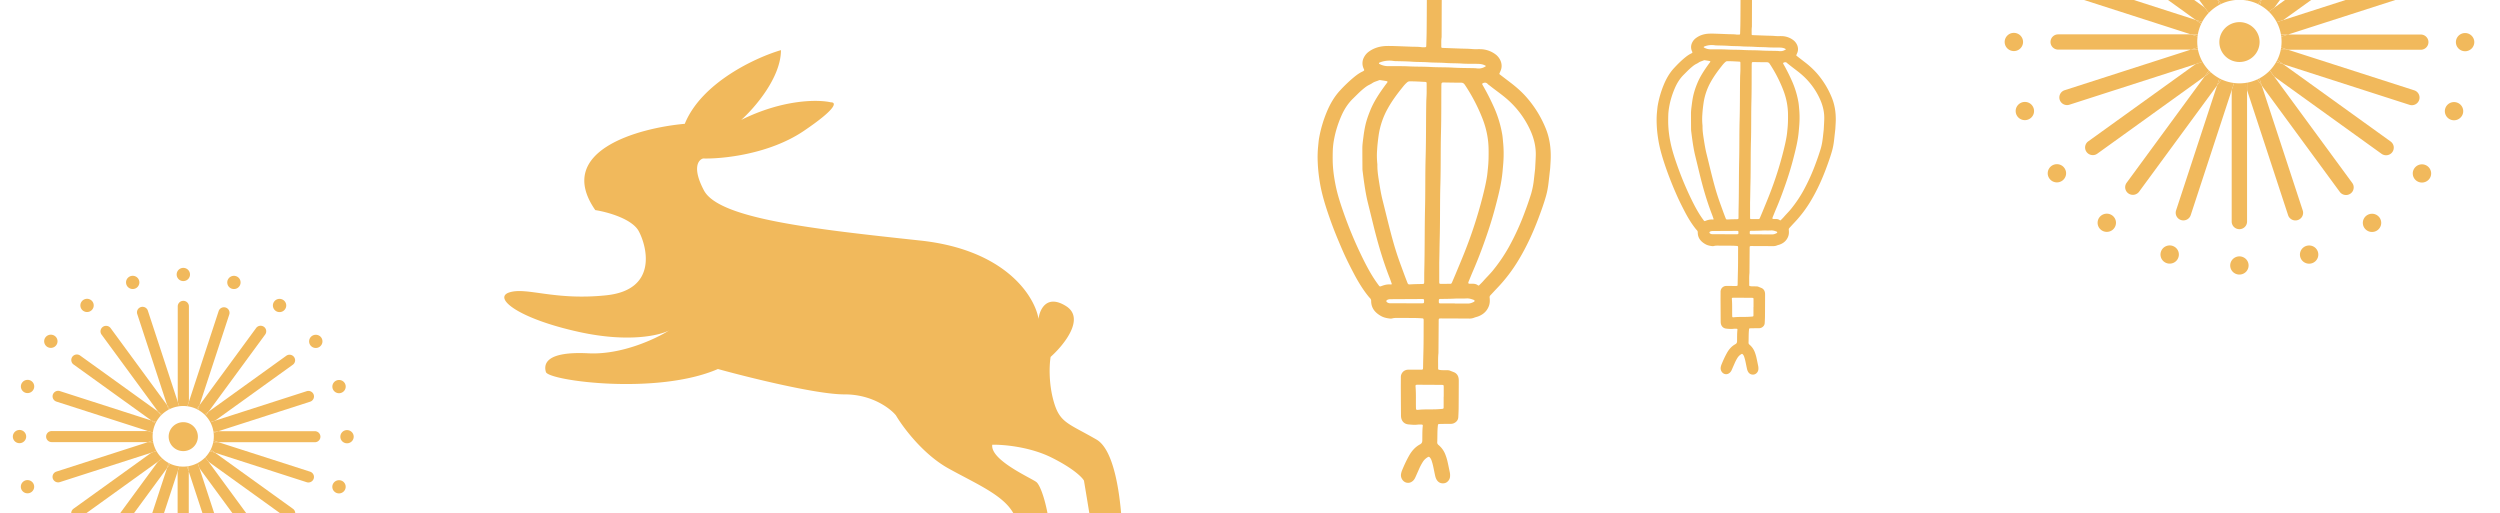 <svg width="307" height="63" fill="none" xmlns="http://www.w3.org/2000/svg"><path d="M301.916 4.385a1.128 1.128 0 0 0-.245.362 1.101 1.101 0 0 0-.064.646 1.092 1.092 0 0 0 .309.572 1.107 1.107 0 0 0 .366.242 1.12 1.12 0 0 0 .652.064 1.143 1.143 0 0 0 .578-.306 1.078 1.078 0 0 0 .244-.363 1.095 1.095 0 0 0-.104-1.048 1.064 1.064 0 0 0-.311-.308 1.149 1.149 0 0 0-.627-.189 1.135 1.135 0 0 0-.798.328ZM300.843 12.656a1.137 1.137 0 0 0-.561.65 1.12 1.12 0 0 0-.052.434 1.125 1.125 0 0 0 .392.762 1.131 1.131 0 0 0 .822.264 1.135 1.135 0 0 0 .985-.769 1.12 1.12 0 0 0-.068-.852 1.118 1.118 0 0 0-.454-.468 1.181 1.181 0 0 0-.419-.135 1.143 1.143 0 0 0-.645.114ZM298.081 20.395a1.13 1.13 0 0 0-.84-.2 1.114 1.114 0 0 0-.413.151 1.199 1.199 0 0 0-.177.133 1.185 1.185 0 0 0-.259.352 1.093 1.093 0 0 0-.103.424c-.002.073.002.146.013.22a1.116 1.116 0 0 0 .643.84 1.102 1.102 0 0 0 .428.101 1.139 1.139 0 0 0 .957-.46 1.078 1.078 0 0 0 .185-.395 1.138 1.138 0 0 0 .017-.436 1.116 1.116 0 0 0-.451-.73ZM290.17 27.192a1.147 1.147 0 0 0 .018.436 1.093 1.093 0 0 0 .331.56 1.121 1.121 0 0 0 .81.296 1.154 1.154 0 0 0 .429-.102 1.104 1.104 0 0 0 .356-.256 1.154 1.154 0 0 0 .23-.372 1.113 1.113 0 0 0-.034-.855 1.074 1.074 0 0 0-.259-.352 1.121 1.121 0 0 0-.81-.296 1.154 1.154 0 0 0-.619.212 1.14 1.14 0 0 0-.299.32 1.119 1.119 0 0 0-.153.41ZM282.555 30.755a1.143 1.143 0 0 0-.12.42 1.146 1.146 0 0 0 .052.433 1.108 1.108 0 0 0 .561.65 1.119 1.119 0 0 0 .645.114 1.124 1.124 0 0 0 .601-.26 1.13 1.13 0 0 0 .353-.546 1.126 1.126 0 0 0 .034-.435 1.049 1.049 0 0 0-.136-.415 1.112 1.112 0 0 0-.678-.53 1.145 1.145 0 0 0-1.04.226 1.156 1.156 0 0 0-.272.343ZM274.739 31.512a1.167 1.167 0 0 0-.401.182 1.147 1.147 0 0 0-.3.319 1.113 1.113 0 0 0-.067 1.052 1.156 1.156 0 0 0 .258.353 1.139 1.139 0 0 0 1.595-.056 1.17 1.17 0 0 0 .231-.371 1.105 1.105 0 0 0-.464-1.341 1.14 1.14 0 0 0-.852-.138ZM265.924 30.26a1.106 1.106 0 0 0-.472.45 1.13 1.13 0 0 0-.136.415 1.146 1.146 0 0 0 .034.435 1.072 1.072 0 0 0 .2.388 1.12 1.12 0 0 0 .538.371 1.101 1.101 0 0 0 .437.051 1.114 1.114 0 0 0 .61-.236 1.076 1.076 0 0 0 .286-.332 1.137 1.137 0 0 0 .136-.414 1.07 1.07 0 0 0-.034-.435 1.086 1.086 0 0 0-.2-.389 1.099 1.099 0 0 0-.335-.283 1.128 1.128 0 0 0-.858-.1c-.071.02-.14.046-.206.08ZM258.538 26.253a1.141 1.141 0 0 0-.736.447 1.088 1.088 0 0 0-.185.396 1.136 1.136 0 0 0-.017.436 1.106 1.106 0 0 0 .286.584 1.176 1.176 0 0 0 .356.256 1.145 1.145 0 0 0 1.063-.062 1.122 1.122 0 0 0 .525-1.128 1.118 1.118 0 0 0-.643-.84 1.112 1.112 0 0 0-.428-.102 1.147 1.147 0 0 0-.221.013ZM252.123 20.261a1.122 1.122 0 0 0-.662 1.056 1.06 1.06 0 0 0 .1.424 1.152 1.152 0 0 0 .257.354 1.114 1.114 0 0 0 .588.287 1.11 1.11 0 0 0 .44-.014 1.13 1.13 0 0 0 .857-.907 1.143 1.143 0 0 0-.015-.436 1.156 1.156 0 0 0-.328-.562 1.094 1.094 0 0 0-.374-.23 1.118 1.118 0 0 0-.654-.042c-.072.017-.142.04-.209.07ZM249.003 14.698a1.119 1.119 0 0 0 .537-.371 1.075 1.075 0 0 0 .2-.389 1.125 1.125 0 0 0 .034-.434 1.117 1.117 0 0 0-1.032-.983 1.136 1.136 0 0 0-1.094.607 1.086 1.086 0 0 0-.115.639 1.049 1.049 0 0 0 .136.415 1.099 1.099 0 0 0 .472.45 1.111 1.111 0 0 0 .424.118 1.144 1.144 0 0 0 .438-.052ZM247.043 4.066a1.112 1.112 0 0 0-.401.181 1.157 1.157 0 0 0-.3.32 1.104 1.104 0 0 0-.138.844 1.101 1.101 0 0 0 .329.56 1.141 1.141 0 0 0 .809.3 1.125 1.125 0 0 0 .92-.53 1.118 1.118 0 0 0 .154-.408 1.068 1.068 0 0 0-.015-.436 1.087 1.087 0 0 0-.183-.397 1.107 1.107 0 0 0-.521-.393 1.143 1.143 0 0 0-.654-.04ZM274.996-.02c-.226 0-.451.014-.675.044l-.249-.764v-16.137a.93.93 0 0 1 .76-.917.936.936 0 0 1 .546.053.93.93 0 0 1 .565.682.93.93 0 0 1 .018.182V-.74l-.252.768a5.306 5.306 0 0 0-.713-.049ZM275.961.069V-.74l5.035-15.346a.938.938 0 0 1 .642-.604.93.93 0 0 1 .366-.028.956.956 0 0 1 .628.348.947.947 0 0 1 .199.684.91.91 0 0 1-.038.178L277.757-.162l-.483.659a5.11 5.11 0 0 0-1.313-.428Z" fill="#F1B95C"/><path d="m275.709.028.252-.768V.07a5.227 5.227 0 0 0-.252-.04ZM277.503.618l.254-.777 9.577-13.053a.88.88 0 0 1 .271-.247.954.954 0 0 1 .889-.052.945.945 0 0 1 .538.704.936.936 0 0 1-.169.697L279.284.944l-.677.487c-.332-.32-.7-.59-1.104-.813Z" fill="#F1B95C"/><path d="m277.274.5.484-.659-.255.777c-.08-.04-.151-.08-.229-.117ZM278.79 1.617l.494-.673 13.182-9.483a.913.913 0 0 1 .331-.136.966.966 0 0 1 .532.044.943.943 0 0 1 .593 1 .937.937 0 0 1-.348.605l-13.182 9.485-.811.261a5.051 5.051 0 0 0-.791-1.103ZM278.607 1.43l.677-.487-.494.674a5.358 5.358 0 0 0-.183-.186Z" fill="#F1B95C"/><path d="m279.699 2.958.693-.499 15.497-4.985a.976.976 0 0 1 .366-.043.942.942 0 0 1 .644.325.93.93 0 0 1 .121 1.033.95.95 0 0 1-.552.464l-15.497 4.986h-.872a5.018 5.018 0 0 0-.4-1.281ZM279.581 2.72l.811-.262-.693.499a3.305 3.305 0 0 0-.118-.237ZM280.176 5.107c0-.2-.012-.4-.036-.6l.834-.268h16.293a.975.975 0 0 1 .362.07.959.959 0 0 1 .424.345.918.918 0 0 1 .141.703.897.897 0 0 1-.141.338.892.892 0 0 1-.261.258.982.982 0 0 1-.341.14.952.952 0 0 1-.184.017h-16.296l-.847-.277c.035-.241.052-.483.052-.726Z" fill="#F1B95C"/><path d="M280.102 4.24h.869l-.834.267a2.7 2.7 0 0 0-.035-.268ZM280.077 6.11h.894l15.497 4.983a.931.931 0 0 1 .45.31.933.933 0 0 1 .082 1.037.927.927 0 0 1-.395.376.923.923 0 0 1-.355.1.953.953 0 0 1-.366-.044l-15.497-4.986-.733-.528a5.02 5.02 0 0 0 .423-1.248Z" fill="#F1B95C"/><path d="m280.124 5.837.847.278h-.894c.018-.095.033-.185.047-.278ZM279.518 7.61l.866.278 13.181 9.485a.95.95 0 0 1 .332.433.898.898 0 0 1 .057.36.93.93 0 0 1-.797.888.953.953 0 0 1-.704-.168L279.271 9.4l-.542-.74a5.16 5.16 0 0 0 .789-1.05Z" fill="#F1B95C"/><path d="m279.651 7.36.733.529-.866-.278c.046-.083.091-.165.133-.25ZM278.523 8.863l.747.538 9.577 13.052a.978.978 0 0 1 .16.332.942.942 0 0 1-.109.714.92.92 0 0 1-.252.27 1 1 0 0 1-.338.155.957.957 0 0 1-.867-.231.954.954 0 0 1-.122-.14L277.741 10.5l-.288-.875a5.208 5.208 0 0 0 1.07-.761ZM278.73 8.662l.543.74-.747-.538c.068-.066.136-.133.204-.202Z" fill="#F1B95C"/><path d="m277.194 9.752.547.747 5.035 15.345a.918.918 0 0 1 .01.543.877.877 0 0 1-.167.326.924.924 0 0 1-.45.31.974.974 0 0 1-.366.043.933.933 0 0 1-.355-.099.985.985 0 0 1-.289-.226.877.877 0 0 1-.18-.318l-5.036-15.346v-.924a5.14 5.14 0 0 0 1.251-.4Z" fill="#F1B95C"/><path d="m277.453 9.624.288.874-.547-.746a5.2 5.2 0 0 0 .259-.128ZM274.996 10.236c.219 0 .437-.015.653-.043l.29.88v16.135a.928.928 0 0 1-.582.864.946.946 0 0 1-.722 0 .93.93 0 0 1-.512-.506.93.93 0 0 1-.072-.358V11.07l.292-.878c.217.028.434.042.653.043ZM275.943 10.149v.925l-.29-.88a3.72 3.72 0 0 0 .29-.045Z" fill="#F1B95C"/><path d="M274.053 10.149v.925l-5.034 15.345a.869.869 0 0 1-.075.168.908.908 0 0 1-.395.376.942.942 0 0 1-.721.056.912.912 0 0 1-.321-.178.934.934 0 0 1-.285-1l5.035-15.346.543-.74c.4.185.818.316 1.253.394ZM274.343 10.193l-.288.878v-.925c.094.022.189.035.288.047Z" fill="#F1B95C"/><path d="m272.542 9.623-.28.867-9.582 13.052a.963.963 0 0 1-.616.374.958.958 0 0 1-.842-.288.966.966 0 0 1-.192-.311.915.915 0 0 1 .028-.716.89.89 0 0 1 .094-.158l9.578-13.056.736-.53c.326.301.684.557 1.076.766Z" fill="#F1B95C"/><path d="m272.8 9.75-.543.74.28-.867c.087.045.175.087.263.127ZM271.262 8.66l-.534.727-13.179 9.484a.925.925 0 0 1-.334.152.966.966 0 0 1-.714-.112.98.98 0 0 1-.271-.248.962.962 0 0 1-.154-.331.927.927 0 0 1 .224-.853.94.94 0 0 1 .138-.122l13.184-9.485.849-.277c.218.388.481.744.791 1.065Z" fill="#F1B95C"/><path d="m271.467 8.858-.737.53.532-.728c.068.067.135.134.205.198ZM270.341 7.354l-.719.518-15.497 4.986a.95.95 0 0 1-.877-.155.961.961 0 0 1-.24-.277.933.933 0 0 1 .532-1.348l15.497-4.986h.874c.088.44.231.86.43 1.262ZM270.471 7.6l-.849.277.719-.518c.042.079.081.16.13.24ZM252.748 4.22h16.296l.818.263a5.01 5.01 0 0 0 .011 1.343l-.829.266h-16.296a.986.986 0 0 1-.362-.071.968.968 0 0 1-.307-.203.956.956 0 0 1-.205-.304.893.893 0 0 1-.072-.358.934.934 0 0 1 .946-.935Z" fill="#F1B95C"/><path d="M269.915 6.092h-.874l.829-.269c.013.092.028.181.045.269ZM269.898 4.22h-.854L253.547-.764a.957.957 0 0 1-.448-.31.882.882 0 0 1-.167-.325.919.919 0 0 1 .19-.86.958.958 0 0 1 .462-.294.964.964 0 0 1 .548.011l15.497 4.987.679.488c-.195.411-.332.84-.41 1.289Z" fill="#F1B95C"/><path d="m269.862 4.483-.815-.262h.854a1.966 1.966 0 0 0-.039.262ZM270.422 2.698l-.795-.256L256.45-7.04a.9.9 0 0 1-.251-.268.995.995 0 0 1-.128-.342.926.926 0 0 1 .169-.696.885.885 0 0 1 .271-.248.903.903 0 0 1 .345-.127.938.938 0 0 1 .544.074.988.988 0 0 1 .16.093L270.744.931l.485.661a5.105 5.105 0 0 0-.807 1.106Z" fill="#F1B95C"/><path d="m270.309 2.93-.679-.488.792.256c-.037.075-.076.153-.113.232ZM271.41 1.41l-.666-.48-9.577-13.053a.945.945 0 0 1-.141-.329.89.89 0 0 1-.007-.357.939.939 0 0 1 .883-.771.968.968 0 0 1 .522.125.944.944 0 0 1 .272.235l9.578 13.053.252.768a5.2 5.2 0 0 0-1.116.81ZM271.229 1.592l-.485-.661.666.48c-.061.058-.122.119-.181.181ZM272.756.485l-.478-.652-5.035-15.345a.986.986 0 0 1-.069-.376.937.937 0 0 1 1.038-.907.963.963 0 0 1 .526.225.927.927 0 0 1 .298.484L274.072-.74v.805a5.16 5.16 0 0 0-1.316.42ZM274.072.062V-.74l.251.766a3.449 3.449 0 0 0-.251.036Z" fill="#F1B95C"/><path d="m272.526.6-.252-.767.482.652c-.08.037-.156.075-.23.116ZM272.536 5.165a2.402 2.402 0 0 0 .188.937 2.457 2.457 0 0 0 1.566 1.405 2.624 2.624 0 0 0 .475.094 2.52 2.52 0 0 0 1.188-.175 2.46 2.46 0 0 0 1.526-2.26c0-.08-.004-.16-.013-.24a2.37 2.37 0 0 0-.279-.914 2.42 2.42 0 0 0-.612-.738 2.267 2.267 0 0 0-.403-.267 2.463 2.463 0 0 0-1.165-.289 2.523 2.523 0 0 0-.945.187 2.622 2.622 0 0 0-.428.226 2.418 2.418 0 0 0-.374.304 2.472 2.472 0 0 0-.536.794 2.306 2.306 0 0 0-.14.459 2.383 2.383 0 0 0-.048.477ZM42.036 53.053a.816.816 0 0 0-.24.574.802.802 0 0 0 .364.674.832.832 0 0 0 .615.121.826.826 0 0 0 .597-.485.8.8 0 0 0-.076-.76.787.787 0 0 0-.226-.224.805.805 0 0 0-.455-.137.818.818 0 0 0-.58.237ZM22.325 32.917a.808.808 0 0 0-.412.236.815.815 0 0 0-.197.74.792.792 0 0 0 .238.407.81.81 0 0 0 .428.207.841.841 0 0 0 .471-.063.824.824 0 0 0 .427-.454.788.788 0 0 0 .03-.47.824.824 0 0 0-.239-.407.824.824 0 0 0-.746-.196ZM28.159 34.098a.819.819 0 0 0-.233.41.817.817 0 0 0 .11.612.808.808 0 0 0 .515.355.815.815 0 0 0 .617-.109.811.811 0 0 0 .321-.979.803.803 0 0 0-.434-.447.812.812 0 0 0-.472-.056.833.833 0 0 0-.424.214ZM33.668 37.036a.824.824 0 0 0-.156.446.817.817 0 0 0 .12.455.809.809 0 0 0 .507.366.813.813 0 0 0 .475-.028.827.827 0 0 0 .46-.422.792.792 0 0 0 .066-.466.796.796 0 0 0-.208-.424.81.81 0 0 0-.41-.238.818.818 0 0 0-.854.311ZM37.97 41.794a.805.805 0 0 0 .38.818.836.836 0 0 0 .62.098.85.85 0 0 0 .29-.133.82.82 0 0 0 .328-.53.805.805 0 0 0-.526-.887.832.832 0 0 0-.765.105.82.82 0 0 0-.328.529ZM40.903 47.105a.823.823 0 0 0-.083.463.785.785 0 0 0 .098.301.818.818 0 0 0 1.115.312.808.808 0 0 0-.178-1.489.827.827 0 0 0-.952.413ZM41.257 59.057a.826.826 0 0 0-.408.472.8.8 0 0 0 .248.867.82.82 0 0 0 .903.106.808.808 0 0 0-.275-1.528.837.837 0 0 0-.468.083ZM3.631 60.54a.828.828 0 0 0 .477-.404.8.8 0 0 0 .048-.62.8.8 0 0 0-.272-.386.801.801 0 0 0-.443-.171.806.806 0 0 0-.464.1.826.826 0 0 0-.33.34.821.821 0 0 0-.083.464.802.802 0 0 0 .306.542.805.805 0 0 0 .443.171.829.829 0 0 0 .318-.037ZM2.208 52.822a.81.81 0 0 0-.508.363.806.806 0 0 0 .41 1.187.824.824 0 0 0 1.095-.63.818.818 0 0 0-.063-.467.816.816 0 0 0-.934-.453ZM3.29 46.653a.824.824 0 0 0-.635.436.797.797 0 0 0-.05.619.816.816 0 0 0 1.03.523.823.823 0 0 0 .537-.55.81.81 0 0 0-.882-1.028ZM5.761 42.566a.827.827 0 0 0 1.038-.06.806.806 0 0 0-.213-1.333.835.835 0 0 0-.627-.024.829.829 0 0 0-.379.284.798.798 0 0 0-.146.604.816.816 0 0 0 .327.529ZM9.873 37.445a.802.802 0 0 0 .314.7.818.818 0 0 0 .76.13.824.824 0 0 0 .533-.555.822.822 0 0 0-.012-.47.796.796 0 0 0-.274-.385.819.819 0 0 0-.761-.13.823.823 0 0 0-.475.405.799.799 0 0 0-.085.305ZM15.637 34.199a.798.798 0 0 0-.15.602.805.805 0 0 0 .462.613.812.812 0 0 0 .47.068.804.804 0 0 0 .43-.203.82.82 0 0 0 .266-.562.82.82 0 0 0-.117-.456.814.814 0 0 0-.664-.391.812.812 0 0 0-.46.115.827.827 0 0 0-.237.214ZM22.497 49.856c-.164 0-.327.01-.49.032l-.18-.554V37.621a.676.676 0 0 1 .551-.665.677.677 0 0 1 .396.038.668.668 0 0 1 .308.25.664.664 0 0 1 .116.377v11.713l-.183.557a3.86 3.86 0 0 0-.518-.035Z" fill="#F1B95C"/><path d="M23.198 49.921v-.587l3.654-11.138a.688.688 0 0 1 .466-.439.668.668 0 0 1 .265-.02.687.687 0 0 1 .602.616.664.664 0 0 1-.029.262l-3.655 11.138-.35.479a3.712 3.712 0 0 0-.953-.311ZM23.015 49.892l.183-.558v.587a3.961 3.961 0 0 0-.183-.03ZM24.316 50.32l.185-.564 6.95-9.474a.68.68 0 0 1 .448-.272.702.702 0 0 1 .51.122.674.674 0 0 1 .265.708.675.675 0 0 1-.112.241l-6.953 9.475-.491.353a3.792 3.792 0 0 0-.802-.59Z" fill="#F1B95C"/><path d="m24.15 50.234.351-.478-.185.563c-.057-.03-.11-.058-.166-.085ZM25.25 51.044l.36-.488 9.566-6.883a.686.686 0 0 1 .627-.066.69.69 0 0 1 .416.467.64.64 0 0 1 .015.258.673.673 0 0 1-.253.44l-9.568 6.883-.588.19a3.677 3.677 0 0 0-.574-.8Z" fill="#F1B95C"/><path d="m25.118 50.91.491-.354-.358.488a4.123 4.123 0 0 0-.133-.135ZM25.91 52.018l.503-.362 11.248-3.618a.716.716 0 0 1 .266-.032.692.692 0 0 1 .544.346.666.666 0 0 1 .011.64.68.68 0 0 1-.4.337l-11.248 3.619H26.2a3.648 3.648 0 0 0-.29-.93ZM25.825 51.845l.588-.19-.502.362a2.552 2.552 0 0 0-.086-.172ZM26.257 53.578c0-.146-.01-.291-.027-.436l.605-.194h11.826a.708.708 0 0 1 .382.114.693.693 0 0 1 .252.305.662.662 0 0 1 .04.392.658.658 0 0 1-.188.348.686.686 0 0 1-.486.199H26.833l-.614-.202c.025-.174.037-.35.038-.526Z" fill="#F1B95C"/><path d="M26.203 52.948h.63l-.605.194a2.095 2.095 0 0 0-.025-.194ZM26.185 54.306h.649l11.247 3.616a.688.688 0 0 1 .449.462.674.674 0 0 1-.35.79.683.683 0 0 1-.522.04l-11.248-3.62-.532-.382c.142-.29.244-.591.307-.906Z" fill="#F1B95C"/><path d="m26.219 54.108.614.201h-.648c.013-.068.024-.134.034-.201ZM25.78 55.395l.627.2 9.568 6.885a.678.678 0 0 1-.431 1.228.697.697 0 0 1-.376-.13L25.6 56.694l-.394-.536a3.74 3.74 0 0 0 .573-.763Z" fill="#F1B95C"/><path d="m25.875 55.214.532.383-.628-.202c.033-.06.066-.12.096-.181ZM25.057 56.304l.542.39 6.951 9.474a.674.674 0 0 1-.391 1.067.7.7 0 0 1-.522-.085.693.693 0 0 1-.196-.184l-6.952-9.475-.209-.635a3.77 3.77 0 0 0 .777-.552ZM25.207 56.158l.394.537-.542-.39c.05-.048.099-.097.148-.147Z" fill="#F1B95C"/><path d="m24.092 56.95.397.54 3.654 11.139a.682.682 0 0 1-.113.63.677.677 0 0 1-.327.226.706.706 0 0 1-.398.007.687.687 0 0 1-.466-.443L23.184 57.91v-.671a3.72 3.72 0 0 0 .908-.29ZM24.28 56.856l.21.635-.398-.542c.064-.03.127-.06.189-.093ZM22.497 57.3c.159 0 .317-.01.474-.03l.21.638v11.71a.673.673 0 0 1-.422.627.686.686 0 0 1-.747-.147.666.666 0 0 1-.2-.48V57.906l.21-.637c.158.02.316.03.475.031Z" fill="#F1B95C"/><path d="M23.184 57.237v.671l-.21-.639a2.67 2.67 0 0 0 .21-.032ZM21.813 57.237v.671l-3.654 11.138a.654.654 0 0 1-.131.231.687.687 0 0 1-.856.151.683.683 0 0 1-.346-.672.67.67 0 0 1 .028-.13l3.655-11.138.394-.537c.29.135.594.23.91.286ZM22.023 57.27l-.21.636v-.67c.069.015.138.025.21.033Z" fill="#F1B95C"/><path d="m20.716 56.855-.204.63-6.954 9.473a.657.657 0 0 1-.197.18.684.684 0 0 1-.645.038.687.687 0 0 1-.39-.51.68.68 0 0 1 .123-.506l6.952-9.476.534-.384c.236.218.496.403.78.556Z" fill="#F1B95C"/><path d="m20.903 56.948-.394.537.203-.63c.064.033.127.064.19.093ZM19.787 56.156l-.388.528-9.565 6.884a.706.706 0 0 1-.376.128.7.7 0 0 1-.385-.1.71.71 0 0 1-.196-.18.678.678 0 0 1-.089-.633.68.68 0 0 1 .24-.314l9.568-6.884.617-.202c.158.282.349.54.574.773ZM19.935 56.3l-.534.384.386-.528c.05.05.098.098.148.144Z" fill="#F1B95C"/><path d="m19.119 55.209-.523.376L7.35 59.203a.69.69 0 0 1-.894-.565.694.694 0 0 1 .07-.389.684.684 0 0 1 .4-.338l11.247-3.619h.634c.064.32.168.625.313.917ZM19.213 55.387l-.617.2.523-.375c.03.057.058.116.094.175ZM6.35 52.934h11.827l.593.19a3.688 3.688 0 0 0 .009.975l-.602.193H6.349a.705.705 0 0 1-.381-.114.7.7 0 0 1-.253-.305.66.66 0 0 1 0-.52.67.67 0 0 1 .372-.367.679.679 0 0 1 .262-.052Z" fill="#F1B95C"/><path d="M18.81 54.292h-.635l.602-.194c.01.066.02.13.032.194ZM18.797 52.934h-.62L6.929 49.316a.7.7 0 0 1-.325-.226.67.67 0 0 1-.06-.75.702.702 0 0 1 .287-.274.689.689 0 0 1 .523-.04l11.248 3.619.492.354c-.141.298-.24.61-.297.935ZM18.77 53.125l-.591-.19h.62a1.531 1.531 0 0 0-.028.19ZM19.177 51.83l-.577-.186-9.564-6.883a.664.664 0 0 1-.24-.315.688.688 0 0 1-.024-.393.693.693 0 0 1 .2-.34.685.685 0 0 1 .626-.162.685.685 0 0 1 .243.11l9.57 6.886.352.48c-.232.241-.427.509-.586.802Z" fill="#F1B95C"/><path d="m19.095 51.998-.492-.355.574.186c-.027.054-.055.111-.082.169ZM19.895 50.895l-.484-.349-6.951-9.474a.668.668 0 0 1-.072-.623.66.66 0 0 1 .14-.22.676.676 0 0 1 .465-.215.705.705 0 0 1 .38.091.707.707 0 0 1 .197.17l6.951 9.475.183.557c-.296.16-.566.356-.81.588Z" fill="#F1B95C"/><path d="m19.763 51.027-.352-.48.483.348a3.562 3.562 0 0 0-.13.132ZM20.87 50.223l-.346-.473-3.654-11.138a.687.687 0 0 1-.032-.41.669.669 0 0 1 .328-.435.677.677 0 0 1 .407-.086.687.687 0 0 1 .598.515l3.655 11.138v.584a3.75 3.75 0 0 0-.955.305ZM21.826 49.916v-.582l.183.556c-.061.006-.122.016-.183.026Z" fill="#F1B95C"/><path d="m20.704 50.307-.183-.557.35.473a2.517 2.517 0 0 0-.167.084ZM20.712 53.62a1.777 1.777 0 0 0 .302.987 1.734 1.734 0 0 0 .354.386 1.757 1.757 0 0 0 .617.327 1.899 1.899 0 0 0 .52.076 1.81 1.81 0 0 0 1.387-.65 1.783 1.783 0 0 0 .398-.952 1.717 1.717 0 0 0-.069-.69 1.836 1.836 0 0 0-.224-.47 1.765 1.765 0 0 0-.646-.58 1.859 1.859 0 0 0-.67-.202 1.81 1.81 0 0 0-1.667.781 1.752 1.752 0 0 0-.302.987ZM211.806 28.766v-.008c-.504 0-1.009-.003-1.513.002a.476.476 0 0 1-.327-.114c-.07-.058-.058-.149.021-.198.115-.072.242-.08.372-.08l2.849-.016c.059 0 .118 0 .177.005.058.005.089.042.091.098.003.07.004.14-.001.21-.005.056-.04.091-.096.096-.06.004-.119.004-.178.004h-1.395Zm4.573.018v-.012c-.455 0-.909.002-1.363 0-.119-.002-.141-.028-.146-.14a1.207 1.207 0 0 1 0-.12c.005-.136.026-.163.153-.166.454-.007.908-.008 1.362-.033.365-.02.732.006 1.097-.016.247-.015.465.059.687.142.036.014.07.037.073.083a.103.103 0 0 1-.056.1c-.176.091-.357.165-.562.163-.415-.003-.83 0-1.245 0Zm2.944-22.736c-.256.19-.508.249-.781.233-.089-.005-.177-.022-.266-.025-.693-.02-1.386-.014-2.079-.055-.702-.043-1.406-.02-2.109-.062-.682-.04-1.366-.021-2.049-.058-.652-.036-1.307-.013-1.961-.022a1.686 1.686 0 0 1-.824-.216c-.049-.028-.045-.093.005-.118.035-.017.072-.032.109-.046.38-.14.77-.178 1.17-.125.068.009.137.02.206.022.535.015 1.069.019 1.603.057.513.038 1.029.02 1.544.06.532.039 1.068.022 1.602.06.524.038 1.049.023 1.574.06.493.034.99.016 1.485.028.258.006.513.037.771.207Zm-3.99 31.662h-.008c0 .342.002.683-.001 1.025-.001.096-.028.126-.123.134a11.01 11.01 0 0 1-.563.04c-.583.025-1.168-.012-1.75.055-.03.003-.06 0-.089-.005-.043-.006-.071-.032-.077-.077a.67.67 0 0 1-.008-.09c-.018-.682.016-1.366-.04-2.048-.013-.16.019-.185.192-.184.753.002 1.505.007 2.259.014.196 0 .206.012.207.202.003.31.001.623.001.934Zm-4.89-10.772c-.061.01-.099.023-.136.02-.294-.024-.57.044-.84.152-.155.062-.176.055-.275-.078a11.284 11.284 0 0 1-.617-.923c-.409-.68-.761-1.39-1.099-2.106a39.317 39.317 0 0 1-1.536-3.758c-.325-.928-.631-1.863-.82-2.832a13.196 13.196 0 0 1-.263-2.241c-.007-.341-.003-.684.007-1.026.011-.402.067-.8.143-1.195.139-.723.363-1.42.65-2.094.27-.633.624-1.21 1.117-1.694.32-.315.626-.644.973-.93.17-.14.34-.277.538-.375a2.33 2.33 0 0 0 .311-.176c.191-.135.419-.178.626-.272a.217.217 0 0 1 .116-.014c.205.03.411.062.614.1.078.014.097.069.053.13-.076.107-.157.208-.232.314-.531.742-1.031 1.503-1.373 2.358a9.116 9.116 0 0 0-.462 1.43c-.079.364-.137.729-.182 1.098-.045.369-.103.736-.103 1.109.001.633.005 1.267.009 1.901.001.08.003.162.013.24.051.41.102.818.16 1.225.089.616.192 1.23.339 1.834.166.683.333 1.366.497 2.048.426 1.769.922 3.515 1.582 5.21.068.175.124.355.19.545Zm8.529-19.21c.19-.119.367-.132.529.056.038.045.094.073.14.11.502.411 1.035.78 1.529 1.2a8.744 8.744 0 0 1 2.315 3.064c.36.79.561 1.61.533 2.48-.013.422-.04.844-.062 1.265-.001.03-.007.06-.01.09l-.097.868c-.052.48-.131.954-.27 1.418a29.267 29.267 0 0 1-.581 1.71 24.221 24.221 0 0 1-1.528 3.4c-.436.793-.94 1.538-1.506 2.241-.282.352-.607.663-.9 1.005-.116.137-.248.26-.373.39-.039.039-.085.053-.132.015-.176-.14-.38-.156-.592-.148-.079.003-.159 0-.238-.006a.085.085 0 0 1-.076-.105 1.01 1.01 0 0 1 .046-.143c.148-.363.292-.727.446-1.086.413-.959.772-1.94 1.116-2.924.354-1.015.672-2.04.942-3.081.293-1.127.582-2.255.683-3.422.043-.5.096-1 .099-1.503a10.95 10.95 0 0 0-.038-1.145c-.029-.29-.043-.583-.091-.869a10.973 10.973 0 0 0-.747-2.535 23.18 23.18 0 0 0-1.075-2.153c-.034-.06-.084-.114-.062-.193Zm-4.063 17.15c.023-.784.027-1.568.047-2.353.045-1.73.013-3.46.062-5.19.047-1.638.014-3.278.057-4.918.038-1.458.024-2.918.034-4.377.001-.1.003-.2.013-.3.007-.066.048-.11.118-.115.049-.003.099-.003.148-.003.526.008 1.051.021 1.577.02.169 0 .268.061.361.204a17.026 17.026 0 0 1 1.663 3.229c.365.942.564 1.923.578 2.94.007.604.002 1.207-.063 1.807-.028.26-.046.521-.086.78-.101.665-.256 1.32-.419 1.971a43.817 43.817 0 0 1-1.698 5.3c-.27.693-.557 1.377-.838 2.064-.114.278-.233.555-.351.832-.028.067-.062.129-.146.13-.318.001-.635.002-.952.001-.073 0-.101-.053-.103-.12-.002-.08-.002-.161-.002-.242v-1.66Zm-1.188-16.48c.011.373-.03.744-.036 1.116-.029 1.75-.009 3.5-.059 5.251-.045 1.6-.018 3.2-.054 4.799-.046 2.022-.022 4.045-.073 6.067-.009.362-.004.724-.009 1.087-.002.174-.02.192-.185.196-.327.008-.654.01-.981.03-.391.022-.341.042-.487-.333-.179-.459-.341-.923-.51-1.385a29.28 29.28 0 0 1-.687-2.088c-.399-1.4-.72-2.82-1.074-4.232-.156-.624-.255-1.26-.354-1.894-.077-.496-.149-.994-.14-1.5.001-.05-.004-.1-.01-.15a7.584 7.584 0 0 1-.015-1.296c.027-.46.079-.919.144-1.377a7.502 7.502 0 0 1 .865-2.582c.377-.688.834-1.321 1.319-1.934.155-.197.307-.394.499-.557.071-.06.139-.101.237-.102.497-.004.991.03 1.486.056.091.005.122.038.123.134.003.231.001.463.001.694ZM213.966-26c.005.09.015.18.014.27-.006 1.439.007 2.879-.027 4.317-.049 2.073-.013 4.146-.06 6.218-.046 1.982-.013 3.965-.059 5.946-.047 2.043-.013 4.086-.06 6.128-.046 1.982-.03 3.964-.055 5.946-.005.422-.02.844-.032 1.266-.005.139-.023.157-.158.16-.099 0-.2.006-.297-.008-.306-.046-.614-.034-.921-.045-.535-.02-1.069-.043-1.604-.06a13.222 13.222 0 0 0-.744-.008c-.618.014-1.194.168-1.7.544a1.501 1.501 0 0 0-.459.546c-.16.324-.183.653-.06.993.021.056.047.11.072.166.023.053.011.098-.037.129a1.21 1.21 0 0 1-.129.075c-.28.134-.526.318-.766.515-.471.388-.902.82-1.315 1.267-.569.617-.975 1.342-1.29 2.12-.32.793-.558 1.612-.706 2.455-.049.277-.067.558-.096.839-.049.492-.053.984-.034 1.476.023.643.095 1.282.198 1.918.193 1.196.555 2.343.947 3.483a44.7 44.7 0 0 0 1.19 3.024c.328.767.699 1.512 1.082 2.251.369.714.778 1.403 1.267 2.04.079.103.16.206.25.3a.358.358 0 0 1 .108.266c-.002.696.385 1.136.947 1.453.227.128.48.187.737.222a.764.764 0 0 0 .296 0c.235-.067.472-.046.708-.047.516 0 1.033.001 1.548.008.198.002.396.019.594.032.088.006.117.04.122.136.004.07.003.14.002.212-.005.925.002 1.851-.022 2.777-.013.523-.025 1.045-.033 1.569-.001.04-.003.08-.007.12-.007.056-.039.092-.095.095a3.78 3.78 0 0 1-.238.006c-.348-.001-.695-.01-1.042-.004a.696.696 0 0 0-.682.486.784.784 0 0 0-.033.268c-.001.392-.005.784-.003 1.177l.015 2.385c.001.11.001.22.027.33.088.36.329.563.692.597.286.027.57.056.858.018.117-.015.237-.008.356-.006.1.002.134.035.124.124-.051.461-.038.925-.044 1.386-.003.18-.048.298-.213.387-.47.254-.802.652-1.056 1.117-.241.44-.45.896-.638 1.363a1.74 1.74 0 0 0-.099.346c-.068.384.185.779.545.846.215.04.39-.026.55-.157a.983.983 0 0 0 .27-.392c.112-.257.227-.514.338-.771.1-.232.215-.454.347-.667.124-.2.29-.356.491-.473.062-.036.112-.024.16.025a.798.798 0 0 1 .179.31c.054.162.1.327.138.493.069.314.127.63.196.943.032.148.076.292.157.422a.665.665 0 0 0 .747.307c.257-.058.479-.323.503-.607.012-.14.01-.282-.019-.421-.077-.374-.149-.749-.237-1.12a4.887 4.887 0 0 0-.189-.603 2.217 2.217 0 0 0-.636-.897c-.08-.069-.132-.142-.126-.257.026-.532-.002-1.067.06-1.598.015-.136.031-.158.163-.161.336-.007.674-.013 1.011-.01a.76.76 0 0 0 .4-.093c.213-.122.342-.302.354-.555.014-.281.03-.563.032-.844.008-.866.009-1.731.013-2.597 0-.12-.002-.239-.034-.358a.702.702 0 0 0-.432-.502c-.119-.05-.24-.094-.358-.145-.114-.05-.233-.042-.352-.045-.208-.006-.416.012-.623-.026-.135-.026-.153-.036-.151-.174.009-.462-.021-.926.027-1.387.009-.08.006-.161.007-.242l.019-2.777c.001-.07 0-.141.004-.212.006-.098.033-.129.122-.134.079-.005.159-.003.238-.003.834.004 1.667.006 2.5.013.171 0 .334-.018.493-.087.109-.047.228-.067.34-.108.333-.122.62-.312.83-.608.205-.286.31-.604.296-.96-.002-.08-.003-.161-.015-.24-.015-.1.022-.173.088-.243.192-.203.376-.414.57-.616a15.11 15.11 0 0 0 2.106-2.801c.731-1.237 1.321-2.542 1.824-3.89.266-.715.524-1.433.73-2.169.11-.397.185-.802.233-1.21.057-.48.108-.96.161-1.438.004-.03.005-.06.007-.09.016-.312.041-.623.048-.934.02-.985-.115-1.939-.492-2.859a10.568 10.568 0 0 0-1.814-2.958 10.454 10.454 0 0 0-1.493-1.38c-.323-.25-.648-.5-.969-.75-.097-.077-.093-.08-.041-.2.044-.102.091-.202.123-.307.185-.608-.164-1.174-.516-1.44a2.435 2.435 0 0 0-1.379-.5c-.277-.013-.557.012-.832-.014-.367-.035-.733-.034-1.1-.047-.554-.02-1.109-.04-1.664-.062-.135-.006-.154-.022-.151-.161.006-.271-.014-.544.023-.814.013-.09.008-.181.008-.271.01-1.641 0-3.282.033-4.922.043-2.193.018-4.387.063-6.58.039-1.891.014-3.783.055-5.674.048-2.153.019-4.307.065-6.46.036-1.69.026-3.38.048-5.07.001-.121-.002-.241-.004-.362h-1.428ZM172.7 37.249v-.01c-.656 0-1.313-.004-1.969.003a.624.624 0 0 1-.425-.146c-.091-.075-.076-.192.027-.255.15-.091.315-.102.484-.102l3.707-.02c.077 0 .155 0 .231.006.075.006.115.054.119.126.003.09.004.18-.003.27-.006.071-.052.116-.124.122-.078.005-.155.005-.232.005l-1.815.001Zm5.951.024v-.016c-.592 0-1.183.002-1.774-.001-.155-.001-.183-.035-.19-.178a1.985 1.985 0 0 1 0-.155c.007-.173.034-.21.199-.212.591-.01 1.182-.01 1.773-.043.475-.025.952.008 1.427-.02.321-.02.606.075.894.181.048.018.091.049.096.108a.131.131 0 0 1-.074.127c-.229.117-.464.212-.731.21-.54-.004-1.08-.001-1.62-.001Zm3.831-29.165a1.48 1.48 0 0 1-1.016.3c-.116-.007-.231-.03-.346-.033-.902-.025-1.804-.017-2.706-.07-.913-.055-1.829-.025-2.744-.08-.887-.052-1.778-.027-2.667-.074-.848-.046-1.701-.017-2.552-.028a2.22 2.22 0 0 1-1.072-.278c-.064-.035-.059-.119.006-.15.046-.023.094-.042.143-.06a3.187 3.187 0 0 1 1.521-.16c.09.011.179.026.269.028.696.02 1.391.024 2.086.074.668.048 1.339.026 2.009.075.693.05 1.39.03 2.086.079.68.048 1.364.029 2.047.076.642.044 1.289.02 1.933.036.336.008.668.047 1.003.265Zm-5.192 40.614h-.01c0 .44.002.877-.002 1.315-.001.123-.037.16-.16.172-.244.022-.487.042-.732.052-.759.03-1.521-.017-2.278.07a.41.41 0 0 1-.116-.007c-.056-.008-.093-.04-.101-.099a1.1 1.1 0 0 1-.01-.115c-.023-.876.022-1.753-.052-2.627-.017-.204.026-.237.251-.237.979.004 1.959.01 2.938.018.256.002.269.016.271.26.004.399.001.799.001 1.198Zm-6.364-13.818c-.079.012-.129.03-.177.026-.382-.03-.742.057-1.093.195-.202.08-.229.07-.358-.1a14.722 14.722 0 0 1-.803-1.184c-.532-.871-.99-1.782-1.429-2.701a49.733 49.733 0 0 1-2-4.82c-.423-1.192-.821-2.39-1.067-3.633-.187-.95-.321-1.906-.342-2.875a27.5 27.5 0 0 1 .009-1.316 9.304 9.304 0 0 1 .186-1.532c.182-.928.472-1.821.846-2.687.351-.812.812-1.552 1.454-2.173.416-.404.815-.825 1.266-1.194.222-.18.442-.354.7-.48.139-.067.278-.138.405-.226.248-.172.545-.228.814-.349a.288.288 0 0 1 .151-.018c.267.039.535.08.8.128.1.019.126.09.068.169-.098.136-.204.266-.302.402-.691.952-1.341 1.927-1.786 3.024-.242.597-.461 1.2-.601 1.834-.104.467-.179.935-.238 1.409-.058.473-.134.944-.133 1.422.001.813.006 1.626.012 2.439 0 .103.003.207.017.309.066.524.131 1.048.208 1.57.116.79.249 1.577.441 2.353.216.875.433 1.751.646 2.627.555 2.268 1.201 4.508 2.059 6.682.089.225.162.456.247.7Zm11.099-24.642c.248-.151.478-.168.688.074.05.057.123.093.183.142.653.526 1.347.998 1.99 1.539a11.234 11.234 0 0 1 3.012 3.929c.468 1.013.73 2.064.694 3.182-.017.54-.053 1.081-.08 1.622-.003.038-.01.077-.014.115l-.126 1.114a10.074 10.074 0 0 1-.351 1.819 38.34 38.34 0 0 1-.756 2.193 30.894 30.894 0 0 1-1.988 4.362 19.997 19.997 0 0 1-1.96 2.874c-.368.451-.791.85-1.172 1.289-.152.175-.322.334-.486.5-.05.05-.11.068-.171.02-.229-.181-.495-.201-.771-.19-.103.003-.207-.001-.309-.008a.11.11 0 0 1-.099-.136c.016-.062.035-.123.06-.183.192-.465.38-.931.581-1.392a56.727 56.727 0 0 0 1.451-3.752c.46-1.3.875-2.617 1.226-3.951.382-1.446.757-2.892.889-4.39.056-.642.125-1.283.129-1.928a13.6 13.6 0 0 0-.05-1.468c-.037-.372-.055-.747-.118-1.115a13.85 13.85 0 0 0-.973-3.252 29.378 29.378 0 0 0-1.398-2.76c-.044-.077-.109-.148-.081-.249Zm-5.286 22c.029-1.006.034-2.012.06-3.018.058-2.218.017-4.438.081-6.657.061-2.102.019-4.206.074-6.31.049-1.87.032-3.742.045-5.613.001-.129.003-.258.016-.386.009-.084.063-.14.154-.146.064-.004.128-.005.192-.004.685.01 1.369.027 2.052.025.22 0 .349.079.471.261a21.797 21.797 0 0 1 2.164 4.142c.475 1.21.734 2.468.751 3.772.01.774.004 1.548-.081 2.319-.037.332-.06.667-.112.998-.132.854-.333 1.693-.545 2.53a55.544 55.544 0 0 1-2.211 6.8c-.35.886-.724 1.764-1.09 2.645-.148.358-.304.713-.456 1.067-.037.086-.082.166-.191.166-.413.003-.826.005-1.239.003-.095 0-.13-.068-.133-.154-.003-.103-.002-.207-.002-.31v-2.13Zm-1.547-21.139c.014.478-.038.954-.046 1.431-.039 2.245-.013 4.49-.077 6.736-.059 2.051-.025 4.104-.071 6.156-.059 2.593-.029 5.188-.095 7.781-.011.465-.005.93-.011 1.395-.004.223-.027.247-.241.252-.426.01-.851.013-1.276.037-.51.03-.445.055-.635-.427-.233-.587-.444-1.183-.664-1.775a37.536 37.536 0 0 1-.893-2.679c-.519-1.795-.938-3.617-1.398-5.428-.203-.8-.332-1.616-.461-2.43-.1-.637-.194-1.275-.182-1.923a1.383 1.383 0 0 0-.013-.193 9.617 9.617 0 0 1-.019-1.662c.035-.59.103-1.18.186-1.767a9.558 9.558 0 0 1 1.127-3.312c.49-.883 1.084-1.695 1.716-2.481.201-.252.4-.506.649-.714a.462.462 0 0 1 .309-.131c.646-.005 1.289.038 1.934.072.118.006.158.049.16.171.004.298.001.594.001.891ZM175.51-33c.008.115.02.23.02.346-.009 1.846.009 3.693-.036 5.538-.064 2.658-.017 5.319-.079 7.976-.059 2.542-.016 5.086-.076 7.627-.061 2.62-.017 5.24-.078 7.86-.06 2.542-.039 5.085-.071 7.627-.007.542-.027 1.083-.043 1.625-.005.177-.03.2-.205.203-.129.003-.26.01-.386-.009-.399-.059-.799-.044-1.198-.058-.697-.025-1.393-.055-2.088-.077-.323-.01-.646-.017-.968-.01-.804.018-1.554.216-2.213.698a1.94 1.94 0 0 0-.597.7 1.537 1.537 0 0 0-.078 1.274c.027.072.062.142.093.213.031.069.015.125-.047.166-.055.034-.11.068-.168.096-.364.172-.685.407-.997.66a17.338 17.338 0 0 0-1.711 1.626c-.74.792-1.269 1.72-1.678 2.72a15.422 15.422 0 0 0-.92 3.148c-.063.356-.087.716-.124 1.076a13.622 13.622 0 0 0-.045 1.894c.031.825.124 1.644.257 2.46.251 1.534.723 3.005 1.234 4.467.459 1.316.993 2.602 1.548 3.88.427.983.909 1.94 1.407 2.887.481.915 1.013 1.8 1.649 2.617.103.132.208.264.325.383a.454.454 0 0 1 .142.342c-.003.893.5 1.458 1.231 1.864.296.164.626.24.959.285.127.017.266.032.385 0 .306-.085.615-.06.923-.06.671 0 1.343.001 2.014.01.257.003.515.024.772.041.115.008.152.051.16.175.005.09.003.18.002.271-.007 1.188.002 2.375-.028 3.563-.017.67-.034 1.34-.044 2.011a1.587 1.587 0 0 1-.009.155c-.009.072-.05.118-.124.122a4.901 4.901 0 0 1-.309.007c-.452-.001-.904-.011-1.355-.004-.437.007-.748.235-.888.623a.976.976 0 0 0-.043.344c-.001.503-.006 1.006-.004 1.51.005 1.02.012 2.039.019 3.059.001.141.001.282.036.423.114.461.427.722.9.766.372.035.742.072 1.116.024.152-.02.309-.011.464-.008.13.002.174.044.161.158-.066.592-.049 1.186-.058 1.779-.003.23-.062.381-.277.495-.611.326-1.043.837-1.374 1.434-.313.564-.586 1.15-.83 1.747a2.29 2.29 0 0 0-.129.444c-.088.493.241 1 .71 1.086.279.05.508-.033.716-.202.164-.132.267-.311.351-.503.146-.33.295-.658.44-.99.129-.296.279-.58.451-.854.161-.257.377-.457.639-.607.08-.046.146-.03.208.033.111.113.184.251.234.398.069.206.13.418.178.631.091.403.166.808.255 1.21.042.19.099.375.205.541.215.339.569.483.973.394.334-.074.623-.414.654-.779a1.85 1.85 0 0 0-.025-.54c-.101-.479-.194-.96-.308-1.435a6.184 6.184 0 0 0-.247-.774 2.836 2.836 0 0 0-.827-1.152c-.104-.088-.171-.182-.164-.33.034-.681-.003-1.367.078-2.049.02-.174.041-.203.212-.206.438-.01.877-.016 1.316-.013.185.001.358-.027.52-.12.278-.156.445-.387.461-.712.018-.36.039-.721.042-1.082.01-1.11.012-2.22.017-3.33 0-.155-.003-.307-.044-.46a.91.91 0 0 0-.563-.645c-.154-.062-.312-.12-.466-.185-.148-.063-.303-.054-.458-.058-.27-.008-.542.016-.811-.034-.175-.033-.199-.046-.196-.222.011-.594-.027-1.188.036-1.78.011-.103.007-.206.008-.31l.026-3.563c.001-.09-.001-.18.004-.27.008-.127.043-.166.16-.173.102-.006.206-.003.309-.003 1.084.004 2.169.007 3.253.015a1.57 1.57 0 0 0 .642-.11c.141-.06.296-.087.441-.14.435-.156.807-.4 1.082-.779.266-.367.402-.776.385-1.231-.004-.103-.004-.207-.02-.31-.02-.128.029-.22.115-.31.25-.26.489-.531.741-.79a19.394 19.394 0 0 0 2.74-3.593c.952-1.587 1.72-3.261 2.374-4.99.347-.917.682-1.838.95-2.782.144-.51.24-1.028.304-1.553.074-.615.14-1.23.209-1.844.005-.039.006-.077.009-.116.021-.4.054-.798.062-1.197.026-1.264-.15-2.487-.64-3.668a13.497 13.497 0 0 0-2.361-3.794c-.582-.66-1.244-1.236-1.943-1.77-.42-.322-.842-.64-1.26-.963-.127-.097-.121-.1-.053-.256.057-.13.118-.258.16-.393.241-.78-.214-1.506-.672-1.847a3.195 3.195 0 0 0-1.794-.642c-.361-.017-.725.016-1.083-.018-.477-.045-.954-.043-1.431-.06-.722-.026-1.444-.052-2.166-.08-.175-.007-.2-.028-.197-.207.008-.347-.018-.697.031-1.044.016-.114.01-.231.01-.348.013-2.104 0-4.209.042-6.312.056-2.814.024-5.628.083-8.44.051-2.427.018-4.854.072-7.28.061-2.76.024-5.524.083-8.284.047-2.168.035-4.337.063-6.505.002-.155-.003-.309-.004-.464h-1.86ZM134.649 53.977c2.858 1.65 3.328 10.638 3.206 14.926-.001 2.594-2.975 2.336-2.999 1.355-.02-.784-1.172-7.817-1.745-11.236-.206-.387-1.29-1.496-3.984-2.836-2.694-1.341-5.975-1.606-7.278-1.571-.247 1.87 4.599 3.997 5.396 4.564.796.568 2.191 5.534 1.72 10.256-.47 4.722-2.54 4.09-3.246 3.227-.706-.864-.145-5.883-.9-8.708s-4.509-4.294-8.377-6.447c-3.095-1.722-5.571-5.05-6.422-6.5-.706-.864-2.96-2.589-6.325-2.577-3.365.012-11.759-2.072-15.535-3.116-7.453 3.242-20.802 1.441-21.122.37-.32-1.07.132-2.554 5.226-2.298 4.075.205 8.304-1.793 9.91-2.817-1.16.62-4.992 1.527-11.051.198-7.574-1.66-10.67-4.227-8.534-4.873 2.136-.646 5.504 1.03 11.847.37 6.342-.661 5.038-5.924 4.012-7.859-.82-1.548-3.906-2.38-5.347-2.604-5.031-7.243 5.23-10.082 10.989-10.596 2.066-5.079 8.734-8.149 11.81-9.049.005 3.375-3.249 7.119-4.876 8.569 5.18-2.572 9.493-2.511 11.002-2.16.652-.017.897.663-3.337 3.524-4.234 2.86-9.992 3.44-12.341 3.372-.584.147-1.381 1.136.096 3.922 1.847 3.483 13.423 4.742 26.567 6.156 10.516 1.13 14.063 6.883 14.521 9.618.135-1.148 1.001-3.068 3.386-1.563 2.385 1.506-.273 4.782-1.901 6.233-.142.82-.277 3.029.327 5.289.754 2.825 1.732 2.799 5.305 4.861Z" fill="#F1B95C"/></svg>